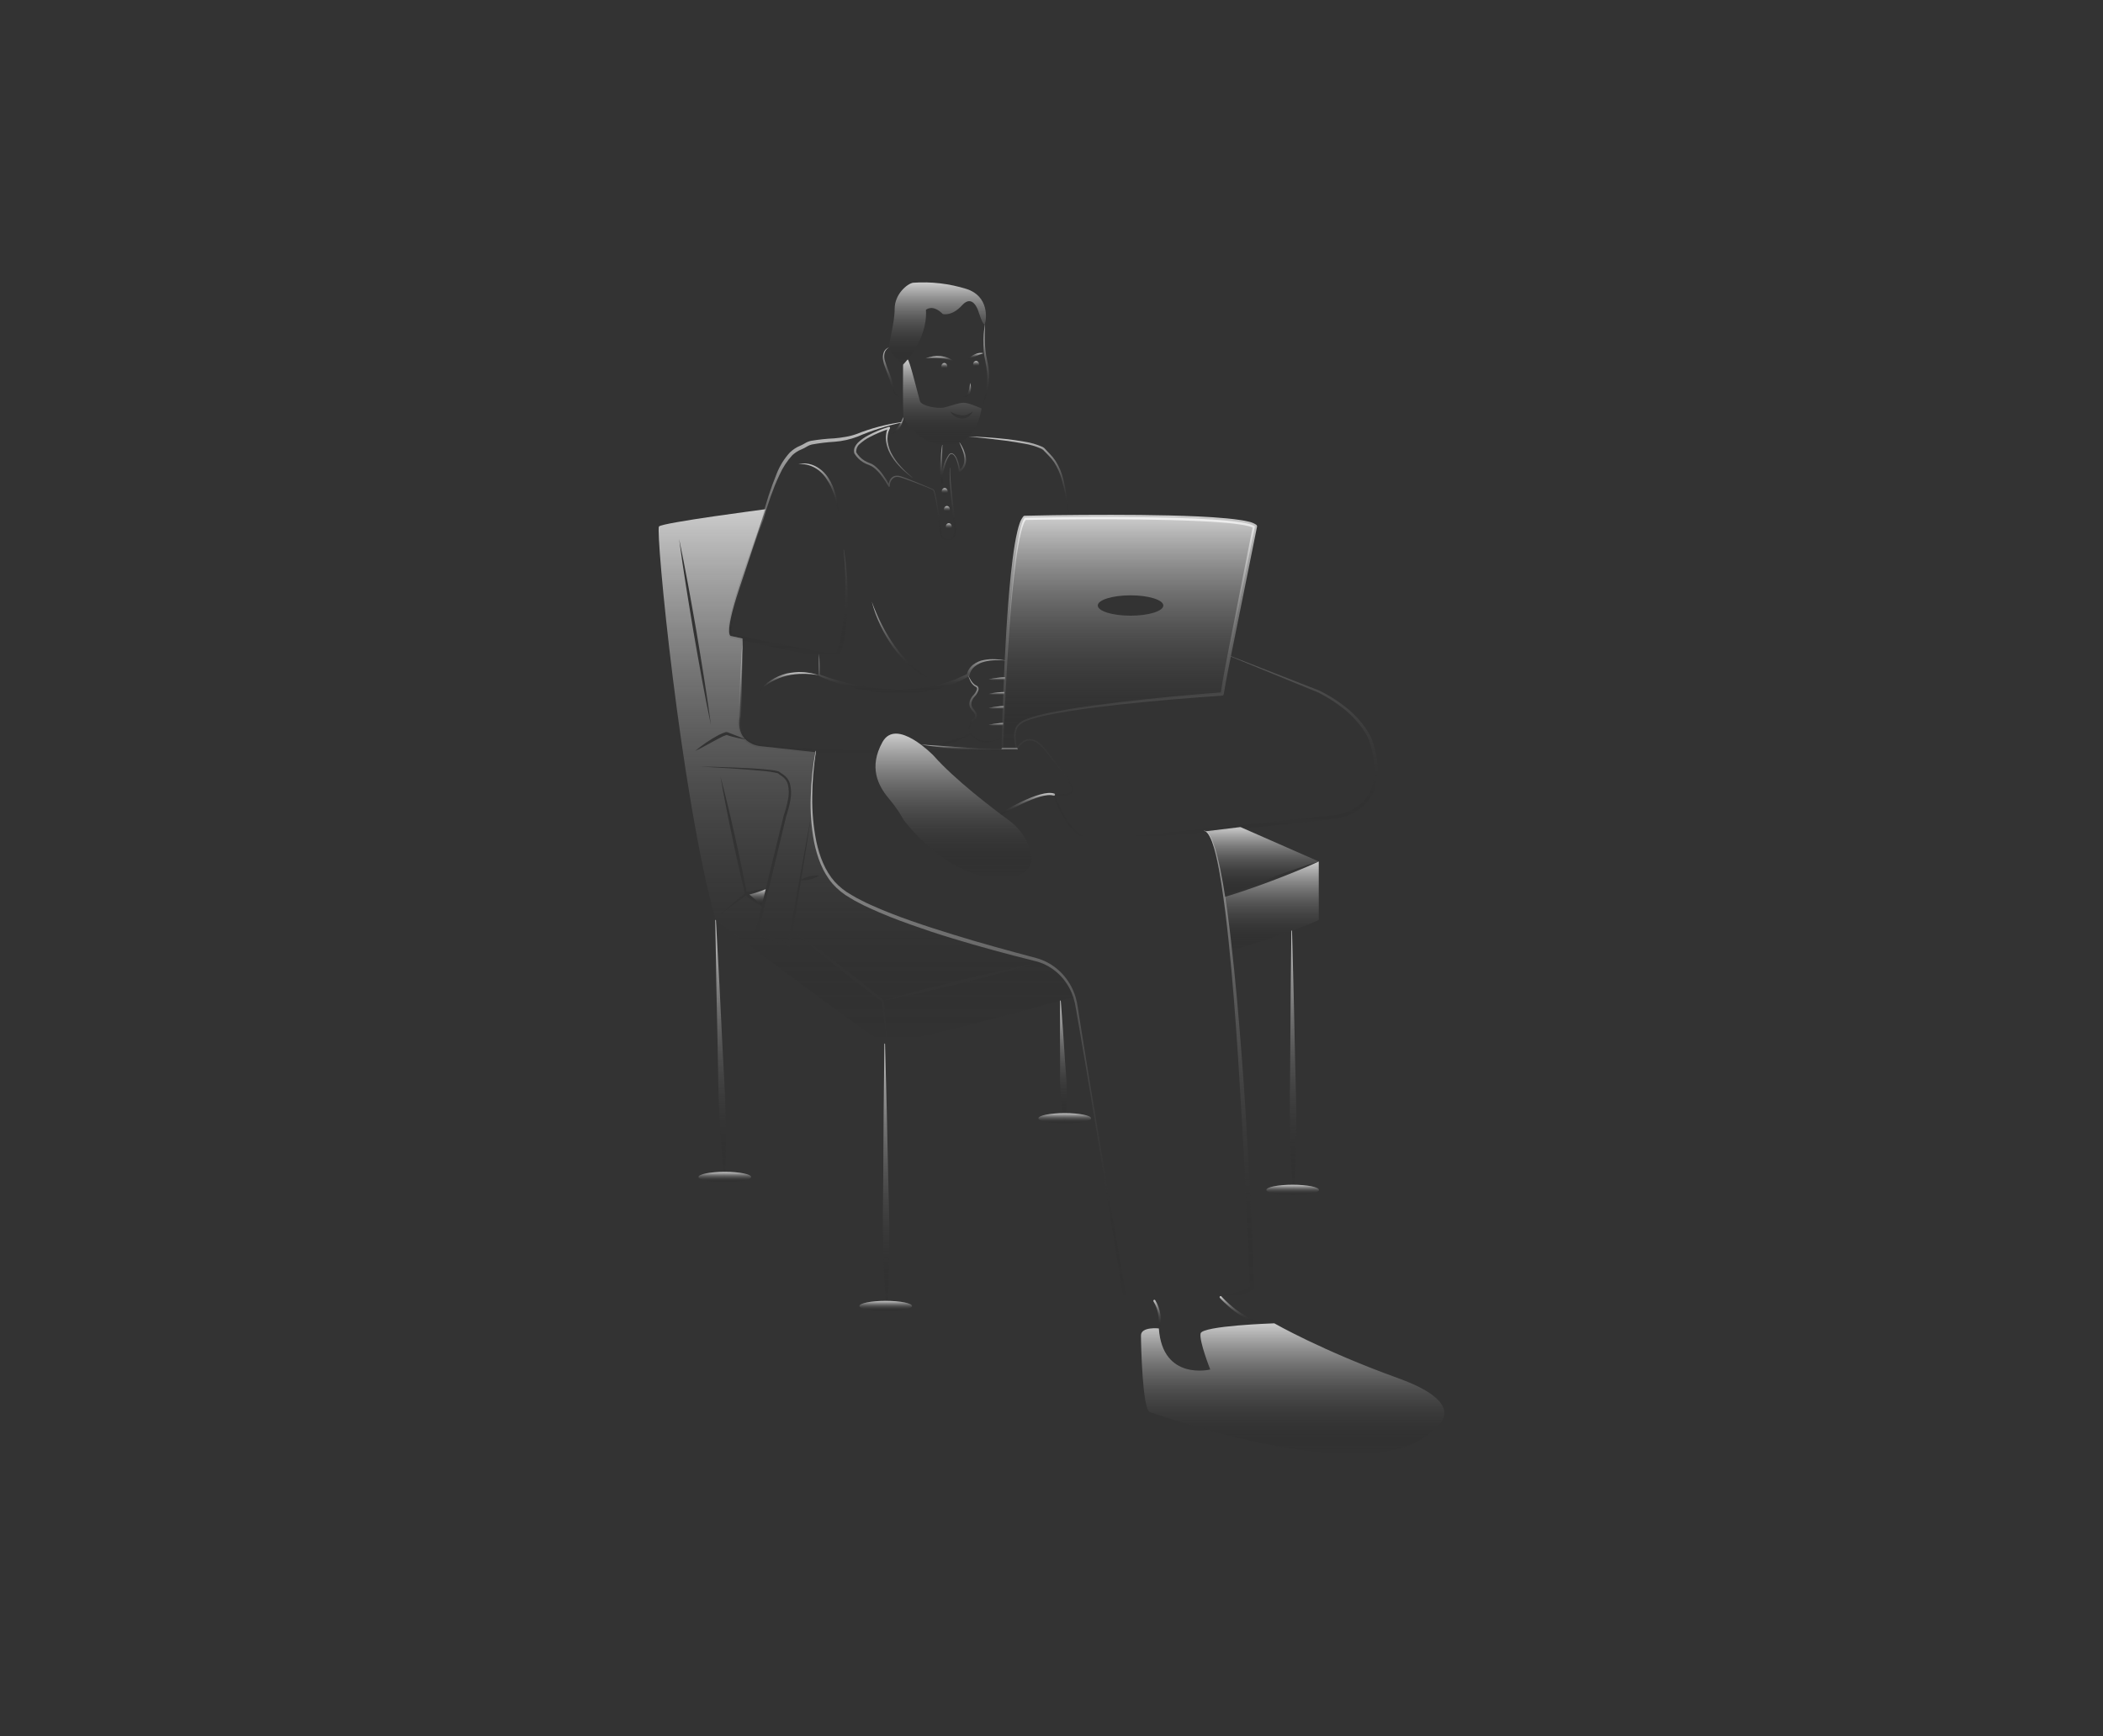 <svg width="528" height="436" viewBox="0 0 528 436" fill="none" xmlns="http://www.w3.org/2000/svg">
<rect x="0" y="0" width="528" height="436" fill="#333333" stroke="none"/>
<path d="M311.446 207.68L331.103 216.32C330.085 216.614 329.082 216.947 328.071 217.256L325.077 218.271C323.077 218.944 321.094 219.682 319.117 220.419C317.141 221.172 315.165 221.925 313.212 222.742C311.288 223.534 309.357 224.343 307.464 225.223C306.408 218.104 304.824 210.502 302.75 208.734L311.446 207.68Z" fill="url(#paint0_linear_120_1012)" fill-opacity="0.75"/>
<path d="M331.103 216.32V231.002C327.468 232.778 319.321 235.584 309.04 238.802C309.04 238.802 308.505 232.254 307.464 225.239C309.463 224.652 311.446 223.994 313.408 223.312C315.406 222.639 317.39 221.901 319.366 221.164C321.343 220.411 323.319 219.658 325.272 218.841L328.199 217.621C329.165 217.185 330.145 216.78 331.103 216.32Z" fill="url(#paint1_linear_120_1012)" fill-opacity="0.75"/>
<path d="M190.044 224.081C190.791 223.843 191.523 223.582 192.247 223.273L191.243 227.458C190.268 226.448 189.232 225.502 188.143 224.628C188.777 224.462 189.418 224.287 190.044 224.081Z" fill="url(#paint2_linear_120_1012)" fill-opacity="0.75"/>
<path d="M256.806 240.11C246.314 238.335 217.613 228.521 212.446 224.39C208.645 221.346 204.292 216.36 203.727 204.469C202.897 209.884 202.045 215.298 201.17 220.712L201.14 220.903C201.782 220.522 202.473 220.242 203.191 220.07C203.999 219.854 204.836 219.784 205.665 219.864C204.958 220.327 204.18 220.656 203.365 220.839C202.631 221.033 201.873 221.108 201.117 221.061L199.058 233.626C200.936 234.965 202.799 236.313 204.639 237.7L207.536 239.872L210.41 242.084C212.326 243.559 214.249 245.017 216.135 246.539C218.021 248.053 219.929 249.528 221.799 251.074L221.807 251.082C221.849 251.122 221.878 251.174 221.89 251.232C223.338 250.796 224.802 250.392 226.257 249.972L230.911 248.719C234.019 247.895 237.134 247.134 240.242 246.341C243.372 245.604 246.487 244.835 249.618 244.137C252.748 243.432 255.878 242.742 259.031 242.14C255.954 243.059 252.846 243.9 249.746 244.724C246.646 245.556 243.523 246.309 240.415 247.11C237.292 247.839 234.177 248.608 231.047 249.314L226.348 250.352C224.862 250.654 223.383 250.971 221.898 251.256C221.898 251.264 221.913 251.272 221.913 251.28C222.184 254.475 222.441 257.669 222.622 260.872C222.146 257.748 221.747 254.617 221.362 251.478C219.454 250.059 217.591 248.585 215.705 247.142C213.781 245.683 211.896 244.161 210.003 242.663L207.159 240.404L204.353 238.105C202.565 236.654 200.8 235.164 199.05 233.657L198.447 237.352C198.432 237.441 198.383 237.52 198.313 237.572C198.242 237.624 198.155 237.645 198.07 237.629C198.051 237.628 198.033 237.622 198.017 237.613L189.841 234.625C189.758 234.592 189.69 234.529 189.648 234.447C189.607 234.366 189.594 234.271 189.614 234.181L191.213 227.569C189.816 226.767 188.475 225.861 187.201 224.858C186.197 225.619 185.209 226.388 184.198 227.141C183.097 227.942 182.011 228.766 180.894 229.559C181.921 228.647 182.961 227.76 184.002 226.864C184.968 226.031 185.948 225.223 186.929 224.406C186.936 224.348 186.954 224.291 186.982 224.24C186.401 221.893 185.888 219.531 185.352 217.169C184.787 214.727 184.266 212.27 183.761 209.812C183.233 207.355 182.727 204.897 182.26 202.424C181.77 199.959 181.317 197.493 180.894 195.012C181.543 197.438 182.162 199.872 182.735 202.313C183.338 204.747 183.896 207.196 184.44 209.646C184.998 212.095 185.541 214.545 186.039 217.002C186.529 219.333 187.027 221.664 187.479 224.002C188.287 223.804 189.094 223.622 189.908 223.471C190.693 223.328 191.477 223.217 192.277 223.146L193.159 219.507L196.75 204.834L196.757 204.81V204.802C197.208 203.52 197.563 202.203 197.821 200.862C198.115 199.558 198.108 198.199 197.798 196.899C197.609 196.281 197.265 195.728 196.803 195.297C196.56 195.083 196.302 194.887 196.033 194.711L195.611 194.418L195.392 194.227C195.362 194.219 195.339 194.196 195.256 194.164C193.99 193.861 192.704 193.662 191.409 193.569C186.159 193.07 180.887 192.777 175.622 192.475C178.254 192.515 180.894 192.594 183.534 192.697C186.174 192.8 188.807 192.911 191.447 193.125C192.103 193.181 192.767 193.244 193.423 193.324C194.102 193.379 194.773 193.501 195.43 193.688C195.539 193.725 195.641 193.781 195.732 193.855L195.897 193.997L196.305 194.267C196.598 194.45 196.878 194.657 197.142 194.885C197.683 195.371 198.089 196.001 198.319 196.709C198.679 198.1 198.718 199.563 198.432 200.973C198.187 202.35 197.834 203.702 197.376 205.016L193.861 219.69L190.376 234.038L197.874 236.828L200.747 220.633C201.721 215.227 202.714 209.823 203.727 204.422C203.559 199.219 203.908 194.011 204.768 188.884L190.957 187.362C189.565 187.228 188.248 186.644 187.185 185.69C186.055 185.516 184.934 185.278 183.829 184.976C183.542 184.905 183.256 184.826 182.969 184.73C182.825 184.683 182.682 184.635 182.532 184.58C182.515 184.572 182.497 184.567 182.479 184.564H182.456C182.405 184.57 182.354 184.58 182.305 184.596C181.773 184.771 181.257 184.999 180.766 185.277C179.725 185.809 178.7 186.395 177.659 186.95C176.625 187.529 175.569 188.076 174.498 188.599C176.338 187.04 178.327 185.688 180.434 184.564C180.985 184.271 181.561 184.034 182.154 183.858C182.251 183.838 182.35 183.828 182.448 183.827C182.567 183.834 182.684 183.861 182.795 183.906C182.916 183.969 183.052 184.017 183.18 184.072L184.002 184.39C185.051 184.778 186.099 185.19 187.14 185.642C186.046 184.548 185.262 182.78 185.722 179.895L186.423 160.322L183.595 159.712C183.595 159.712 181.513 160.203 185.624 147.726L192.194 127.868C192.194 127.868 166.39 131.213 165.455 132.196C164.519 133.179 170.878 199.42 179.673 231.065C179.673 231.065 219.695 261.141 222.124 262.124C223.308 262.592 245.492 257.003 269.727 250.289C269.727 250.289 267.29 241.886 256.806 240.11ZM172.22 147.068C171.609 143.168 171.021 139.267 170.508 135.351C171.323 139.212 172.062 143.088 172.786 146.965C173.51 150.841 174.174 154.734 174.868 158.618C175.501 162.51 176.173 166.402 176.776 170.303L177.674 176.153C177.945 178.111 178.239 180.061 178.488 182.019C178.074 180.093 177.704 178.159 177.304 176.224L176.203 170.406C175.479 166.529 174.823 162.637 174.129 158.753C173.495 154.86 172.824 150.976 172.22 147.068Z" fill="url(#paint3_linear_120_1012)" fill-opacity="0.75"/>
<path d="M241.954 101.137C240.581 101.137 238.831 101.922 237.089 102.318C235.346 102.715 231.356 101.922 230.979 100.749C230.602 99.568 228.249 89.833 227.864 90.293C227.487 90.752 226.74 91.569 226.74 91.569C226.74 91.569 226.612 103.428 226.861 104.705C227.117 105.989 231.726 112.41 238.582 111.752C245.439 111.094 246.442 102.58 246.442 102.58C246.442 102.58 243.319 101.137 241.954 101.137ZM243.085 104.657C242.582 104.983 241.993 105.133 241.403 105.085C240.831 105.039 240.276 104.855 239.782 104.546C239.301 104.254 238.891 103.85 238.582 103.365C239.478 103.852 240.448 104.169 241.449 104.3C241.917 104.337 242.387 104.27 242.829 104.102C243.307 103.907 243.765 103.66 244.194 103.365C243.954 103.901 243.568 104.351 243.085 104.657Z" fill="url(#paint4_linear_120_1012)" fill-opacity="0.75"/>
<path d="M226.74 91.573C226.74 91.573 232.974 85.414 232.475 77.813C232.475 77.813 234.096 76.241 236.714 78.862C236.714 78.862 238.959 79.517 241.577 76.634C244.196 73.751 245.567 77.944 245.567 77.944C245.567 77.944 246.939 82.4 247.313 81.22C247.687 80.041 248.31 74.406 242.699 72.572C238.336 71.206 233.775 70.673 229.233 70.999C227.737 71.261 224.62 73.882 224.62 77.551C224.62 81.22 223.124 85.807 223.248 87.248C223.373 88.69 226.74 91.573 226.74 91.573Z" fill="url(#paint5_linear_120_1012)" fill-opacity="0.75"/>
<path d="M232.351 90C233.56 89.514 234.858 89.323 236.148 89.441C236.796 89.499 237.435 89.646 238.048 89.877C238.658 90.112 239.22 90.465 239.707 90.917C239.132 90.656 238.537 90.444 237.93 90.284C237.328 90.139 236.718 90.039 236.104 89.985C234.854 89.895 233.6 89.9 232.351 90Z" fill="url(#paint6_linear_120_1012)" fill-opacity="0.75"/>
<path d="M242.949 90.293C243.449 89.718 244.064 89.266 244.751 88.972C245.432 88.633 246.2 88.534 246.939 88.69C246.264 88.916 245.601 89.178 244.952 89.475C244.302 89.755 243.662 90.061 242.949 90.293Z" fill="url(#paint7_linear_120_1012)" fill-opacity="0.75"/>
<path d="M237.088 92.785C237.291 92.777 237.482 92.688 237.622 92.535C237.763 92.382 237.841 92.178 237.841 91.966C237.841 91.753 237.763 91.549 237.622 91.396C237.482 91.243 237.291 91.154 237.088 91.147C236.886 91.154 236.695 91.243 236.555 91.396C236.414 91.549 236.336 91.753 236.336 91.966C236.336 92.178 236.414 92.382 236.555 92.535C236.695 92.688 236.886 92.777 237.088 92.785Z" fill="url(#paint8_linear_120_1012)" fill-opacity="0.75"/>
<path d="M245.068 92.26C245.27 92.253 245.462 92.164 245.602 92.011C245.743 91.858 245.821 91.654 245.821 91.442C245.821 91.229 245.743 91.025 245.602 90.872C245.462 90.719 245.27 90.63 245.068 90.623C244.866 90.63 244.675 90.719 244.534 90.872C244.394 91.025 244.316 91.229 244.316 91.442C244.316 91.654 244.394 91.858 244.534 92.011C244.675 92.164 244.866 92.253 245.068 92.26Z" fill="url(#paint9_linear_120_1012)" fill-opacity="0.75"/>
<path d="M223.248 87.248C222.976 87.367 222.732 87.549 222.536 87.781C222.339 88.012 222.194 88.287 222.112 88.585C221.955 89.173 221.956 89.796 222.115 90.385C222.478 91.588 222.906 92.769 223.397 93.921C223.835 95.125 224.181 96.365 224.431 97.627C224.532 98.22 224.811 98.763 225.227 99.177C225.45 99.381 225.711 99.532 225.993 99.621C226.275 99.711 226.572 99.737 226.864 99.697C226.562 99.79 226.243 99.81 225.932 99.756C225.621 99.702 225.325 99.576 225.067 99.385C224.558 98.959 224.197 98.368 224.038 97.705C223.734 96.484 223.357 95.284 222.911 94.113C222.703 93.517 222.491 92.923 222.265 92.334C222.016 91.734 221.834 91.107 221.724 90.463C221.598 89.804 221.65 89.121 221.875 88.492C221.994 88.185 222.181 87.913 222.42 87.697C222.658 87.481 222.942 87.327 223.248 87.248Z" fill="url(#paint10_linear_120_1012)" fill-opacity="0.75"/>
<path d="M243.572 96.159C243.87 96.988 243.861 97.904 243.546 98.727C243.373 99.167 243.052 99.524 242.643 99.73C242.242 99.899 241.794 99.903 241.39 99.741C241.765 99.691 242.126 99.559 242.45 99.355C242.727 99.137 242.942 98.844 243.071 98.506C243.331 97.749 243.5 96.96 243.572 96.159Z" fill="url(#paint11_linear_120_1012)" fill-opacity="0.75"/>
<path d="M247.313 81.22C247.207 83.02 247.203 84.824 247.302 86.624C247.354 87.516 247.452 88.405 247.596 89.287C247.747 90.151 247.987 91.037 248.131 91.941C248.424 93.755 248.405 95.609 248.075 97.416C247.717 99.197 247.168 100.929 246.44 102.58C246.976 100.87 247.391 99.12 247.681 97.345C247.943 95.582 247.922 93.786 247.619 92.03C247.494 91.147 247.276 90.286 247.13 89.37C246.989 88.468 246.913 87.556 246.905 86.642C246.872 84.825 247.009 83.009 247.313 81.22Z" fill="url(#paint12_linear_120_1012)" fill-opacity="0.75"/>
<path d="M226.864 104.706C226.761 105.754 226.389 106.753 225.788 107.597C225.482 108.026 225.107 108.395 224.68 108.688C224.247 108.969 223.75 109.123 223.241 109.132C223.673 108.926 224.077 108.661 224.442 108.343C224.785 108.018 225.097 107.658 225.374 107.269C225.655 106.874 225.915 106.461 226.151 106.034C226.388 105.601 226.632 105.164 226.864 104.706Z" fill="url(#paint13_linear_120_1012)" fill-opacity="0.75"/>
<path d="M226.375 106.106C222.586 106.915 218.878 108.098 215.301 109.64C213.446 110.348 211.507 110.781 209.539 110.927C207.627 111.045 205.722 111.275 203.834 111.616C203.408 111.714 203 111.881 202.623 112.112C202.19 112.393 201.734 112.633 201.26 112.828C200.398 113.165 199.603 113.669 198.918 114.314C197.61 115.744 196.535 117.39 195.736 119.187C195.283 120.073 194.921 121.013 194.523 121.933C194.163 122.871 193.801 123.811 193.463 124.762C193.145 125.72 192.807 126.671 192.503 127.636L191.638 130.547L191.636 130.554L191.632 130.565C189.829 135.307 188.19 140.115 186.716 144.988C185.986 147.423 185.296 149.871 184.707 152.339C184.416 153.573 184.142 154.812 183.937 156.051C183.833 156.663 183.761 157.281 183.722 157.901C183.705 158.195 183.71 158.49 183.735 158.783C183.741 158.989 183.8 159.188 183.905 159.361L183.691 159.246C187.975 160.131 192.263 161.014 196.556 161.847L202.99 163.108L206.211 163.68C207.256 163.87 208.309 164.006 209.367 164.086L209.68 164.09C209.681 164.072 209.673 164.091 209.692 164.079C209.713 164.056 209.737 164.037 209.763 164.02C209.906 163.846 210.025 163.651 210.117 163.442C210.337 162.95 210.518 162.441 210.66 161.919C210.949 160.832 211.181 159.729 211.354 158.615C211.717 156.374 211.91 154.097 212.061 151.818C212.197 149.537 212.241 147.251 212.194 144.959C212.162 142.67 212.032 140.38 211.788 138.099C211.787 138.085 211.791 138.071 211.799 138.06C211.807 138.049 211.819 138.042 211.833 138.04C211.846 138.038 211.859 138.041 211.87 138.05C211.881 138.058 211.889 138.07 211.891 138.084C212.257 140.351 212.509 142.64 212.663 144.939C212.797 147.238 212.837 149.543 212.782 151.852C212.728 154.164 212.547 156.471 212.241 158.762C212.088 159.918 211.874 161.065 211.599 162.197C211.454 162.783 211.263 163.355 211.029 163.909C210.897 164.224 210.72 164.516 210.505 164.776C210.428 164.851 210.345 164.924 210.261 164.992C210.148 165.063 210.027 165.119 209.901 165.158C209.724 165.176 209.565 165.175 209.395 165.181C208.274 165.112 207.157 164.977 206.049 164.779L202.804 164.221C200.649 163.82 198.495 163.419 196.35 162.974C192.061 162.075 187.78 161.143 183.506 160.18L183.471 160.172C183.402 160.157 183.339 160.119 183.292 160.065C183.017 159.735 182.861 159.314 182.853 158.876C182.829 158.532 182.831 158.187 182.858 157.843C182.913 157.189 183.002 156.539 183.127 155.896C183.364 154.622 183.671 153.376 184.011 152.143C184.689 149.675 185.463 147.247 186.261 144.83C187.073 142.417 187.89 140.008 188.73 137.608L191.276 130.418L191.27 130.436C192.241 126.472 193.503 122.593 195.045 118.834C195.819 116.9 196.926 115.133 198.311 113.623C199.065 112.896 199.941 112.322 200.895 111.931C201.321 111.75 201.735 111.537 202.132 111.292C202.595 111.011 203.097 110.81 203.621 110.696C205.555 110.37 207.505 110.161 209.463 110.072C210.42 109.983 211.373 109.876 212.31 109.696C213.248 109.544 214.171 109.303 215.068 108.977C218.71 107.531 222.499 106.531 226.359 105.998C226.372 105.996 226.386 106 226.397 106.009C226.408 106.017 226.416 106.03 226.418 106.044C226.419 106.058 226.415 106.072 226.408 106.084C226.4 106.095 226.388 106.103 226.375 106.106Z" fill="url(#paint14_linear_120_1012)" fill-opacity="0.75"/>
<path d="M238.607 117.466C238.522 117.943 238.501 118.43 238.543 118.913C238.571 119.402 238.601 119.89 238.645 120.378L238.93 123.303C239.135 125.252 239.378 127.197 239.605 129.144L239.966 132.061C240.193 133.087 240.044 134.166 239.548 135.081C239.385 135.299 239.182 135.481 238.952 135.616C238.722 135.751 238.469 135.837 238.207 135.869C237.945 135.901 237.679 135.879 237.426 135.803C237.172 135.727 236.935 135.599 236.729 135.427C236.522 135.257 236.35 135.044 236.225 134.801C236.099 134.559 236.022 134.292 235.999 134.017L235.848 132.554C235.64 130.606 235.418 128.658 235.135 126.721C235 125.754 234.816 124.795 234.585 123.848C234.528 123.617 234.45 123.393 234.352 123.178C234.332 123.13 234.302 123.088 234.265 123.055C234.227 123.021 234.182 122.997 234.134 122.985L233.814 122.839C233.386 122.645 232.953 122.462 232.518 122.286C230.779 121.574 229.028 120.893 227.261 120.269C226.384 119.977 225.474 119.561 224.632 119.853C224.24 120.05 223.915 120.368 223.7 120.764C223.484 121.16 223.388 121.616 223.425 122.071C223.424 122.122 223.404 122.171 223.368 122.207C223.333 122.243 223.286 122.263 223.237 122.262C223.205 122.261 223.174 122.251 223.146 122.234C223.118 122.217 223.095 122.193 223.079 122.164C222.59 121.269 222.039 120.412 221.431 119.601C220.844 118.788 220.156 118.059 219.387 117.436C219.011 117.138 218.59 116.908 218.143 116.754C217.651 116.591 217.179 116.371 216.734 116.097C215.826 115.552 215.059 114.782 214.5 113.855C214.492 113.842 214.486 113.828 214.482 113.814L214.477 113.797C214.337 113.251 214.405 112.67 214.666 112.176C214.907 111.72 215.223 111.312 215.598 110.971C216.32 110.323 217.114 109.771 217.965 109.328C219.632 108.439 221.377 107.723 223.176 107.19C223.222 107.176 223.27 107.177 223.315 107.193C223.36 107.209 223.4 107.239 223.429 107.279C223.457 107.318 223.474 107.366 223.476 107.416C223.479 107.466 223.466 107.516 223.441 107.558L223.434 107.57C223.146 108.081 222.96 108.647 222.886 109.236C222.844 109.536 222.821 109.838 222.817 110.141C222.842 110.443 222.839 110.75 222.891 111.05C223.085 112.271 223.52 113.436 224.167 114.469C224.484 114.995 224.826 115.504 225.194 115.992C225.595 116.452 225.972 116.937 226.39 117.382C226.823 117.812 227.234 118.269 227.687 118.678L229.062 119.888C229.065 119.89 229.067 119.893 229.069 119.896C229.071 119.899 229.072 119.902 229.072 119.906C229.073 119.909 229.073 119.913 229.072 119.916C229.071 119.92 229.07 119.923 229.068 119.926C229.063 119.932 229.057 119.935 229.05 119.936C229.043 119.937 229.037 119.936 229.031 119.932L227.603 118.782C227.131 118.392 226.699 117.952 226.244 117.538C225.799 117.112 225.41 116.625 224.992 116.169C224.606 115.68 224.245 115.17 223.91 114.64C223.214 113.581 222.736 112.38 222.508 111.115C222.447 110.798 222.44 110.471 222.408 110.148C222.405 109.822 222.422 109.496 222.461 109.172C222.529 108.508 222.729 107.865 223.048 107.287L223.306 107.666C221.554 108.236 219.85 108.957 218.212 109.824C217.404 110.249 216.649 110.776 215.964 111.395C215.623 111.641 215.353 111.98 215.183 112.376C215.013 112.771 214.95 113.209 215 113.64L214.978 113.582C215.484 114.425 216.176 115.129 216.995 115.633C217.405 115.891 217.841 116.1 218.295 116.256C218.791 116.432 219.256 116.692 219.672 117.026C220.474 117.683 221.182 118.456 221.775 119.323C222.378 120.166 222.922 121.054 223.403 121.98L223.058 122.073C223.07 121.551 223.194 121.038 223.418 120.573C223.529 120.331 223.686 120.116 223.878 119.94C224.07 119.764 224.294 119.631 224.537 119.548C225.545 119.242 226.481 119.722 227.343 120.015C229.107 120.671 230.85 121.381 232.58 122.122L233.877 122.68L234.201 122.823C234.266 122.844 234.325 122.878 234.377 122.924C234.428 122.97 234.471 123.026 234.501 123.089C234.609 123.315 234.695 123.551 234.758 123.795C235.017 124.748 235.179 125.716 235.352 126.682C235.691 128.616 235.968 130.559 236.229 132.504L236.419 133.964C236.439 134.179 236.501 134.387 236.601 134.576C236.7 134.765 236.836 134.931 236.998 135.063C237.321 135.329 237.732 135.45 238.139 135.399C238.547 135.349 238.919 135.13 239.174 134.792C239.4 134.41 239.538 133.977 239.576 133.529C239.623 133.059 239.607 132.585 239.529 132.12L239.199 129.195C238.979 127.245 238.804 125.29 238.646 123.332C238.566 122.354 238.5 121.373 238.464 120.391C238.441 119.9 238.433 119.408 238.426 118.916C238.404 118.42 238.449 117.922 238.562 117.44C238.564 117.433 238.569 117.428 238.574 117.424C238.58 117.421 238.587 117.421 238.594 117.423C238.6 117.425 238.605 117.429 238.608 117.436C238.612 117.442 238.612 117.449 238.61 117.456L238.607 117.466Z" fill="url(#paint15_linear_120_1012)" fill-opacity="0.75"/>
<path d="M240.945 111.141C241.31 111.685 241.633 112.259 241.909 112.858C242.047 113.159 242.147 113.48 242.268 113.792C242.367 114.116 242.441 114.448 242.487 114.785C242.602 115.475 242.548 116.184 242.329 116.846C242.084 117.524 241.618 118.089 241.013 118.439C240.99 118.452 240.964 118.461 240.937 118.463C240.911 118.466 240.884 118.464 240.858 118.455C240.832 118.447 240.809 118.434 240.788 118.416C240.767 118.399 240.75 118.377 240.737 118.352C240.725 118.328 240.717 118.302 240.714 118.275L240.714 118.267C240.63 117.316 240.437 116.379 240.14 115.476C239.991 115.03 239.756 114.622 239.45 114.275C239.301 114.119 239.108 114.015 238.9 113.979C238.798 113.993 238.7 114.027 238.611 114.081C238.522 114.135 238.444 114.207 238.382 114.294C237.865 115.076 237.491 115.953 237.28 116.88C237.017 117.797 236.796 118.736 236.604 119.669L236.608 119.579L236.843 121.282C236.853 121.355 236.836 121.429 236.795 121.489C236.754 121.549 236.692 121.59 236.623 121.603C236.553 121.616 236.482 121.6 236.424 121.559C236.365 121.518 236.324 121.454 236.31 121.382L236.309 121.376C236.165 120.575 236.082 119.763 236.06 118.948C236.019 118.14 236.038 117.334 236.073 116.531C236.138 114.926 236.297 113.327 236.548 111.742C236.549 111.735 236.553 111.729 236.559 111.725C236.565 111.72 236.571 111.719 236.578 111.72C236.585 111.721 236.59 111.724 236.594 111.73C236.598 111.735 236.6 111.741 236.6 111.748C236.55 113.349 236.525 114.946 236.526 116.54C236.505 118.12 236.611 119.699 236.84 121.261L236.305 121.355L236.117 119.647L236.116 119.638C236.113 119.611 236.114 119.584 236.12 119.557C236.337 118.607 236.606 117.671 236.928 116.755C237.222 115.817 237.668 114.939 238.245 114.159C238.325 114.055 238.425 113.969 238.539 113.908C238.652 113.846 238.776 113.809 238.903 113.8C239.152 113.842 239.381 113.966 239.558 114.154C239.893 114.507 240.155 114.929 240.327 115.393C240.7 116.296 240.97 117.242 241.131 118.211L240.832 118.039C241.319 117.716 241.693 117.237 241.9 116.672C242.11 116.087 242.175 115.456 242.088 114.837C242.073 114.521 241.979 114.211 241.933 113.894C241.839 113.588 241.767 113.272 241.654 112.969C241.53 112.672 241.433 112.359 241.302 112.062L240.9 111.17C240.899 111.167 240.898 111.163 240.897 111.16C240.897 111.156 240.897 111.152 240.898 111.149C240.899 111.145 240.901 111.142 240.903 111.14C240.905 111.137 240.908 111.134 240.911 111.133C240.917 111.13 240.923 111.129 240.929 111.131C240.936 111.132 240.941 111.136 240.945 111.141Z" fill="url(#paint16_linear_120_1012)" fill-opacity="0.75"/>
<path d="M237.182 124.169C237.384 124.161 237.575 124.072 237.716 123.919C237.856 123.766 237.935 123.562 237.935 123.35C237.935 123.137 237.856 122.933 237.716 122.78C237.575 122.628 237.384 122.538 237.182 122.531C236.98 122.538 236.789 122.628 236.648 122.78C236.508 122.933 236.429 123.137 236.429 123.35C236.429 123.562 236.508 123.766 236.648 123.919C236.789 124.072 236.98 124.161 237.182 124.169Z" fill="url(#paint17_linear_120_1012)" fill-opacity="0.75"/>
<path d="M237.743 128.69C237.945 128.682 238.137 128.593 238.277 128.44C238.417 128.287 238.496 128.083 238.496 127.871C238.496 127.658 238.417 127.454 238.277 127.301C238.137 127.148 237.945 127.059 237.743 127.052C237.541 127.059 237.35 127.148 237.209 127.301C237.069 127.454 236.99 127.658 236.99 127.871C236.99 128.083 237.069 128.287 237.209 128.44C237.35 128.593 237.541 128.682 237.743 128.69Z" fill="url(#paint18_linear_120_1012)" fill-opacity="0.75"/>
<path d="M238.211 133.014C238.413 133.006 238.604 132.917 238.745 132.764C238.885 132.611 238.964 132.407 238.964 132.195C238.964 131.982 238.885 131.778 238.745 131.625C238.604 131.473 238.413 131.383 238.211 131.376C238.009 131.383 237.817 131.473 237.677 131.625C237.536 131.778 237.458 131.982 237.458 132.195C237.458 132.407 237.536 132.611 237.677 132.764C237.817 132.917 238.009 133.006 238.211 133.014Z" fill="url(#paint19_linear_120_1012)" fill-opacity="0.75"/>
<path d="M243.18 109.605C246.295 109.686 249.407 109.904 252.51 110.239C254.062 110.397 255.609 110.626 257.151 110.901C258.72 111.131 260.254 111.57 261.717 112.208C261.909 112.308 262.089 112.431 262.253 112.576C262.404 112.719 262.547 112.872 262.681 113.034C262.939 113.326 263.219 113.606 263.498 113.895C264.074 114.469 264.594 115.103 265.05 115.786C265.922 117.176 266.57 118.708 266.967 120.32C267.75 123.5 268.235 126.753 268.416 130.033C268.038 126.791 267.426 123.584 266.584 120.441C266.159 118.89 265.51 117.416 264.662 116.071C264.217 115.418 263.711 114.815 263.151 114.269C262.873 113.986 262.585 113.705 262.311 113.4C262.085 113.104 261.8 112.862 261.477 112.691C260.064 112.065 258.583 111.628 257.067 111.39C255.543 111.092 254.003 110.877 252.463 110.654C249.38 110.233 246.282 109.911 243.18 109.605Z" fill="url(#paint20_linear_120_1012)" fill-opacity="0.75"/>
<path d="M200.431 116.532C201.867 116.212 203.363 116.394 204.691 117.049C206.023 117.721 207.161 118.754 207.988 120.042C208.401 120.675 208.76 121.344 209.063 122.043C209.349 122.743 209.6 123.459 209.813 124.187C209.97 124.93 210.163 125.662 210.286 126.406C210.368 127.159 210.466 127.907 210.531 128.657C210.349 127.924 210.202 127.19 210.037 126.462C209.865 125.736 209.631 125.028 209.433 124.314C209.167 123.625 208.932 122.923 208.635 122.253C208.33 121.59 207.971 120.955 207.563 120.355C206.798 119.125 205.75 118.117 204.517 117.425C203.261 116.732 201.846 116.422 200.431 116.532Z" fill="url(#paint21_linear_120_1012)" fill-opacity="0.75"/>
<path d="M218.884 151.065C219.243 152.067 219.62 153.058 220.059 154.021C220.474 154.994 220.929 155.946 221.412 156.881C222.368 158.755 223.46 160.548 224.679 162.244C225.88 163.95 227.247 165.521 228.756 166.931L229.909 167.964C230.304 168.295 230.731 168.582 231.139 168.895L231.754 169.366C231.968 169.509 232.19 169.636 232.408 169.773L233.722 170.589C231.837 169.745 230.077 168.62 228.497 167.25C226.921 165.865 225.502 164.295 224.265 162.572C223.045 160.842 221.972 159.001 221.059 157.073C220.144 155.152 219.415 153.139 218.884 151.065Z" fill="url(#paint22_linear_120_1012)" fill-opacity="0.75"/>
<path d="M186.425 160.322C186.402 163.588 186.333 166.852 186.283 170.116C186.241 173.381 186.136 176.643 186.065 179.907L186.063 179.935L186.058 179.965C185.869 181.269 186.027 182.603 186.516 183.818C187.035 184.992 187.966 185.91 189.115 186.378C189.41 186.479 189.699 186.596 189.997 186.687L190.923 186.875C191.563 186.974 192.225 187.047 192.878 187.122C194.19 187.269 195.503 187.399 196.82 187.514C202.084 187.979 207.365 188.217 212.643 188.341C217.919 188.469 223.198 188.286 228.454 187.792C233.677 187.262 238.982 186.421 243.727 184.033C243.774 184.009 243.827 184.005 243.876 184.02C243.925 184.035 243.968 184.068 243.995 184.114C244.369 184.727 244.887 185.227 245.499 185.567C246.124 185.913 246.813 186.11 247.519 186.143C248.234 186.172 248.949 186.093 249.643 185.908C249.987 185.802 250.332 185.691 250.675 185.572L251.677 185.135L250.697 185.63C250.36 185.77 250.018 185.902 249.675 186.029C248.975 186.26 248.245 186.376 247.511 186.375C246.757 186.385 246.012 186.204 245.339 185.846C244.667 185.489 244.086 184.965 243.648 184.321L243.915 184.403C241.544 185.701 239.02 186.666 236.409 187.271C233.814 187.897 231.188 188.366 228.542 188.676C223.256 189.244 217.942 189.482 212.629 189.391C207.32 189.355 202.021 189.001 196.737 188.506C195.416 188.38 194.096 188.237 192.777 188.078C192.115 187.996 191.46 187.918 190.793 187.809L189.771 187.592C189.436 187.487 189.105 187.353 188.773 187.233C187.434 186.656 186.364 185.55 185.79 184.154C185.268 182.779 185.125 181.278 185.378 179.822L185.372 179.879C185.536 176.619 185.667 173.358 185.86 170.099C186.045 166.84 186.212 163.58 186.425 160.322Z" fill="url(#paint23_linear_120_1012)" fill-opacity="0.75"/>
<path d="M205.67 164.156C205.756 165.951 205.805 167.746 205.864 169.541L205.747 169.354C211.756 171.618 218.064 172.883 224.444 173.103C227.615 173.204 230.788 172.943 233.906 172.324L236.227 171.796C236.994 171.591 237.738 171.302 238.495 171.059L239.63 170.686C240 170.539 240.359 170.363 240.724 170.202L242.912 169.217L242.727 169.512C242.813 168.967 243.016 168.45 243.322 168C243.606 167.565 243.96 167.184 244.368 166.876C245.165 166.282 246.081 165.889 247.046 165.726C247.515 165.64 247.987 165.58 248.462 165.546C248.935 165.546 249.408 165.503 249.878 165.539C250.348 165.58 250.819 165.58 251.284 165.655L252.674 165.872L251.274 165.79C250.808 165.765 250.342 165.788 249.878 165.784C249.413 165.781 248.952 165.857 248.492 165.889C248.037 165.955 247.585 166.046 247.139 166.161C246.263 166.38 245.44 166.788 244.721 167.357C244.038 167.896 243.573 168.686 243.42 169.57L243.417 169.594C243.409 169.651 243.389 169.706 243.357 169.753C243.325 169.8 243.283 169.839 243.234 169.865C240.36 171.47 237.285 172.641 234.1 173.344C230.914 174.021 227.663 174.299 224.414 174.171C221.177 174.046 217.958 173.606 214.799 172.856C213.225 172.469 211.664 172.032 210.127 171.513C208.582 171.018 207.067 170.422 205.593 169.729L205.584 169.724C205.55 169.708 205.522 169.683 205.503 169.65C205.484 169.617 205.474 169.579 205.475 169.541C205.535 167.746 205.583 165.951 205.67 164.156Z" fill="url(#paint24_linear_120_1012)" fill-opacity="0.75"/>
<path d="M190.581 173.676C191.395 172.497 192.434 171.509 193.631 170.774C194.828 170.028 196.125 169.474 197.478 169.13C198.159 168.985 198.847 168.884 199.539 168.828C200.229 168.757 200.922 168.745 201.613 168.793C202.305 168.809 202.986 168.955 203.668 169.032C204.341 169.184 205.01 169.357 205.67 169.541C204.984 169.477 204.312 169.359 203.635 169.298C202.955 169.275 202.28 169.177 201.603 169.212C200.255 169.206 198.91 169.356 197.594 169.662C196.282 169.975 195.016 170.471 193.828 171.136C192.624 171.796 191.528 172.653 190.581 173.676Z" fill="url(#paint25_linear_120_1012)" fill-opacity="0.75"/>
<path d="M243.073 169.541C243.28 170.016 243.526 170.472 243.806 170.904C244.071 171.327 244.412 171.691 244.809 171.976C244.908 172.037 245.011 172.09 245.118 172.134C245.263 172.191 245.394 172.281 245.501 172.398C245.597 172.529 245.661 172.683 245.686 172.847C245.711 173.01 245.697 173.177 245.645 173.334C245.475 173.867 245.199 174.357 244.835 174.77L244.832 174.773L244.817 174.788C244.43 175.173 244.137 175.651 243.966 176.182C243.887 176.432 243.863 176.698 243.894 176.96C243.926 177.221 244.012 177.472 244.148 177.694C244.4 178.125 244.953 178.545 245.165 179.206C245.23 179.376 245.26 179.56 245.251 179.744C245.242 179.927 245.195 180.107 245.113 180.27C244.935 180.571 244.667 180.801 244.351 180.926L244.421 180.875C244.012 181.329 243.699 181.869 243.503 182.46C243.408 182.754 243.379 183.068 243.418 183.376C243.483 183.688 243.622 183.977 243.822 184.218C243.577 184.004 243.395 183.723 243.296 183.406C243.217 183.076 243.212 182.732 243.281 182.399C243.347 182.069 243.461 181.751 243.618 181.457C243.768 181.159 243.946 180.877 244.148 180.615C244.16 180.599 244.175 180.586 244.192 180.577L244.218 180.564C244.437 180.457 244.619 180.279 244.736 180.056C244.782 179.948 244.807 179.831 244.807 179.713C244.807 179.594 244.783 179.477 244.738 179.369C244.568 178.859 244.112 178.542 243.732 177.975C243.549 177.691 243.429 177.368 243.382 177.029C243.345 176.689 243.38 176.346 243.484 176.022C243.693 175.406 244.045 174.856 244.509 174.42L244.491 174.438C244.812 174.082 245.067 173.665 245.24 173.21C245.281 173.121 245.3 173.023 245.296 172.925C245.292 172.827 245.264 172.731 245.217 172.647C245.153 172.572 245.075 172.511 244.988 172.469C244.865 172.409 244.747 172.338 244.636 172.257C244.219 171.926 243.88 171.499 243.646 171.009C243.404 170.543 243.212 170.051 243.073 169.541Z" fill="url(#paint26_linear_120_1012)" fill-opacity="0.75"/>
<path d="M252.362 170.093C252.347 170.425 252.331 170.753 252.316 171.081C251.687 171.075 251.053 171.048 250.425 170.977C249.685 170.914 248.951 170.784 248.232 170.589C248.951 170.394 249.685 170.265 250.425 170.202C251.069 170.131 251.718 170.103 252.362 170.093Z" fill="url(#paint27_linear_120_1012)" fill-opacity="0.75"/>
<path d="M252.196 173.767C252.175 174.1 252.165 174.428 252.149 174.75C251.573 174.739 251.001 174.712 250.425 174.646C249.685 174.583 248.951 174.453 248.232 174.258C248.951 174.064 249.685 173.934 250.425 173.871C251.017 173.805 251.604 173.778 252.196 173.767Z" fill="url(#paint28_linear_120_1012)" fill-opacity="0.75"/>
<path d="M252.04 177.305C252.03 177.638 252.014 177.966 252.004 178.288C251.479 178.272 250.949 178.244 250.425 178.184C249.685 178.121 248.951 177.991 248.232 177.797C248.951 177.602 249.685 177.472 250.425 177.409C250.965 177.349 251.505 177.322 252.04 177.305Z" fill="url(#paint29_linear_120_1012)" fill-opacity="0.75"/>
<path d="M250.425 181.635C250.913 181.58 251.401 181.553 251.884 181.537C251.869 181.87 251.859 182.192 251.848 182.503C251.375 182.492 250.897 182.465 250.425 182.41C249.685 182.347 248.951 182.218 248.232 182.023C248.951 181.828 249.685 181.698 250.425 181.635Z" fill="url(#paint30_linear_120_1012)" fill-opacity="0.75"/>
<path d="M234.411 189.762C234.411 189.762 225.051 180.039 221.556 186.344C218.062 192.649 220.464 197.274 223.06 200.395C226.224 204.197 226.383 205.335 227.321 206.461C228.26 207.588 238.854 221.2 252.059 220.435C259.762 219.989 259.631 215.675 258.184 212.157C257.132 209.666 255.443 207.531 253.304 205.99C249.086 202.892 239.659 195.716 234.411 189.762Z" fill="url(#paint31_linear_120_1012)" fill-opacity="0.75"/>
<path d="M231.218 186.984C233.231 187.083 235.239 187.226 237.246 187.363L243.265 187.793C245.27 187.96 247.276 188.082 249.282 188.194C250.285 188.259 251.289 188.297 252.292 188.315C252.792 188.314 253.297 188.352 253.796 188.314L254.547 188.276L255.291 188.153C253.31 188.575 251.287 188.73 249.269 188.614C247.252 188.588 245.241 188.462 243.23 188.337C241.222 188.171 239.214 188.006 237.212 187.78C235.21 187.555 233.21 187.308 231.218 186.984Z" fill="url(#paint32_linear_120_1012)" fill-opacity="0.75"/>
<path d="M251.25 204.735C251.193 204.735 251.138 204.715 251.092 204.679C251.047 204.642 251.014 204.591 250.999 204.534C250.984 204.476 250.988 204.415 251.009 204.359C251.03 204.303 251.068 204.257 251.117 204.226C251.524 203.975 261.117 198.055 264.707 199.286C264.772 199.308 264.826 199.358 264.857 199.422C264.888 199.486 264.893 199.561 264.871 199.63C264.85 199.698 264.804 199.755 264.742 199.788C264.681 199.821 264.61 199.826 264.545 199.804C261.179 198.645 251.479 204.636 251.382 204.697C251.342 204.722 251.296 204.735 251.25 204.735Z" fill="url(#paint33_linear_120_1012)" fill-opacity="0.75"/>
<path d="M308.606 164.594L308.611 164.594L308.63 164.598L331.259 173.412L331.278 173.42C333.528 174.526 335.668 175.862 337.668 177.409C339.688 178.959 341.467 180.828 342.942 182.95C343.702 184.02 344.298 185.208 344.71 186.47C345.108 187.714 345.42 188.987 345.642 190.278C346.146 192.903 345.972 195.622 345.137 198.151C344.669 199.411 343.981 200.567 343.109 201.56C342.23 202.539 341.204 203.358 340.072 203.985C338.947 204.609 337.748 205.072 336.507 205.362C335.889 205.498 335.264 205.596 334.636 205.653L332.799 205.864C327.903 206.414 323.007 206.973 318.106 207.475C308.304 208.483 298.5 209.471 288.674 210.231C286.218 210.423 283.76 210.603 281.299 210.751C278.834 210.881 276.387 211.062 273.881 210.945C272.594 210.834 271.37 210.311 270.375 209.446C269.397 208.617 268.538 207.645 267.822 206.56C266.409 204.411 265.271 202.075 264.438 199.613C264.427 199.58 264.423 199.545 264.428 199.511C264.433 199.477 264.446 199.444 264.466 199.417C264.486 199.389 264.512 199.368 264.542 199.353C264.572 199.339 264.605 199.334 264.638 199.336L264.645 199.337C265.697 199.479 266.762 199.476 267.814 199.327C268.308 199.227 268.831 199.019 268.975 198.578C269.063 198.068 268.967 197.541 268.706 197.101C268.189 196.12 267.584 195.194 266.9 194.334C266.232 193.45 265.539 192.582 264.852 191.708C264.164 190.834 263.482 189.954 262.821 189.054C262.194 188.151 261.437 187.356 260.576 186.698C260.173 186.361 259.699 186.128 259.194 186.019C258.689 185.911 258.166 185.929 257.669 186.073C256.702 186.483 255.914 187.254 255.454 188.237L255.448 188.248C255.432 188.28 255.406 188.307 255.375 188.324C255.344 188.342 255.308 188.349 255.273 188.346C255.238 188.342 255.204 188.328 255.177 188.304C255.15 188.281 255.129 188.249 255.119 188.214C254.779 187.114 254.602 185.966 254.592 184.81C254.59 184.221 254.678 183.635 254.855 183.075C255.038 182.494 255.385 181.985 255.85 181.616L255.824 181.64C256.249 181.249 256.738 180.94 257.267 180.728C257.77 180.508 258.284 180.315 258.806 180.151C259.843 179.817 260.892 179.547 261.946 179.301C264.054 178.815 266.177 178.427 268.304 178.072C272.56 177.37 276.833 176.815 281.11 176.31C289.665 175.302 298.237 174.501 306.824 173.837L306.451 174.21C306.992 170.616 307.693 167.147 308.357 163.625L310.42 153.109L314.567 132.08L314.759 132.63C314.295 132.359 313.793 132.169 313.271 132.066C312.704 131.93 312.121 131.817 311.532 131.727C310.355 131.539 309.16 131.412 307.964 131.3C305.57 131.078 303.162 130.948 300.754 130.833C295.935 130.608 291.107 130.504 286.278 130.444C276.621 130.327 266.956 130.416 257.298 130.556L257.647 130.395C257.325 130.819 257.076 131.299 256.912 131.814C256.714 132.361 256.548 132.932 256.399 133.511C256.102 134.67 255.87 135.859 255.661 137.053C255.247 139.443 254.932 141.86 254.655 144.282C254.105 149.127 253.707 153.997 253.362 158.871C253.022 163.746 252.737 168.626 252.506 173.51C252.25 178.386 252.08 183.278 251.905 188.16L251.905 188.165C251.903 188.228 251.877 188.287 251.834 188.33C251.79 188.373 251.732 188.396 251.673 188.394L231.872 187.854C231.858 187.853 231.845 187.847 231.836 187.837C231.826 187.827 231.821 187.813 231.821 187.798C231.821 187.784 231.827 187.77 231.837 187.76C231.847 187.75 231.86 187.745 231.873 187.745L251.68 187.914L251.448 188.148C251.566 183.254 251.7 178.368 251.91 173.476C252.098 168.592 252.339 163.706 252.634 158.818C252.935 153.934 253.289 149.051 253.797 144.178C254.054 141.742 254.348 139.308 254.745 136.881C254.947 135.668 255.171 134.457 255.468 133.252C255.617 132.649 255.785 132.048 255.995 131.449C256.198 130.8 256.514 130.197 256.928 129.67C256.969 129.621 257.019 129.582 257.076 129.554C257.132 129.527 257.193 129.511 257.255 129.51L257.277 129.509C262.113 129.378 266.947 129.331 271.782 129.294C276.618 129.261 281.454 129.267 286.29 129.31C291.127 129.362 295.964 129.458 300.802 129.676C303.222 129.79 305.641 129.94 308.061 130.172C309.271 130.291 310.481 130.425 311.693 130.623C312.299 130.719 312.905 130.838 313.515 130.988C314.183 131.121 314.821 131.383 315.399 131.759C315.477 131.815 315.538 131.893 315.574 131.985C315.609 132.077 315.618 132.177 315.598 132.274L315.591 132.31L311.361 153.314L309.236 163.814C308.545 167.306 307.804 170.837 307.249 174.307L307.246 174.33C307.231 174.423 307.186 174.509 307.119 174.572C307.052 174.636 306.966 174.674 306.876 174.68C298.299 175.261 289.723 175.979 281.171 176.904C276.896 177.379 272.626 177.905 268.378 178.576C266.255 178.915 264.137 179.288 262.04 179.757C260.993 179.994 259.951 180.255 258.929 180.576C258.42 180.733 257.918 180.917 257.427 181.128C256.948 181.316 256.503 181.589 256.112 181.935L256.105 181.942L256.086 181.959C255.684 182.276 255.383 182.714 255.225 183.214C255.059 183.73 254.975 184.271 254.975 184.816C254.979 185.928 255.143 187.032 255.463 188.092L255.128 188.069C255.634 186.998 256.502 186.165 257.562 185.731C258.109 185.574 258.683 185.554 259.238 185.673C259.793 185.793 260.314 186.048 260.758 186.419C261.639 187.105 262.419 187.923 263.073 188.848C263.735 189.74 264.419 190.613 265.11 191.483C265.8 192.353 266.497 193.218 267.175 194.105C267.879 194.982 268.501 195.927 269.034 196.929C269.347 197.461 269.452 198.1 269.326 198.712C269.211 199.024 268.99 199.28 268.705 199.43C268.448 199.568 268.173 199.666 267.888 199.72C266.801 199.883 265.697 199.894 264.607 199.753L264.814 199.478C265.639 201.896 266.776 204.184 268.194 206.276C268.895 207.312 269.732 208.238 270.682 209.025C271.604 209.813 272.736 210.283 273.922 210.37C276.337 210.451 278.813 210.243 281.259 210.081C283.712 209.904 286.165 209.693 288.616 209.471C298.42 208.558 308.219 207.57 318.014 206.509L332.706 204.942C333.922 204.787 335.181 204.727 336.322 204.474C337.489 204.207 338.616 203.778 339.675 203.198C341.81 202.073 343.483 200.168 344.379 197.841C345.171 195.456 345.342 192.892 344.873 190.415C344.665 189.158 344.374 187.918 344.001 186.704C343.624 185.511 343.073 184.388 342.368 183.373C340.954 181.293 339.243 179.456 337.294 177.927C335.343 176.381 333.251 175.042 331.049 173.928L331.068 173.937L308.593 164.7L308.611 164.704L308.606 164.704C308.592 164.704 308.579 164.698 308.569 164.688C308.559 164.677 308.554 164.664 308.554 164.649C308.554 164.635 308.559 164.621 308.569 164.61C308.579 164.6 308.592 164.594 308.606 164.594Z" fill="url(#paint34_linear_120_1012)" fill-opacity="0.75"/>
<path d="M257.288 130.033C253.485 134.553 251.677 188.154 251.677 188.154H255.293C255.293 188.154 253.781 183.448 255.968 181.788C259.942 177.485 306.85 174.258 306.85 174.258C306.954 173.314 307.655 169.557 308.611 164.649C311.032 152.151 315.079 132.195 315.079 132.195C310.965 128.853 257.288 130.033 257.288 130.033ZM283.845 154.603C279.3 154.603 275.616 153.456 275.616 152.047C275.616 150.639 279.3 149.492 283.845 149.492C288.391 149.492 292.075 150.639 292.075 152.047C292.075 153.456 288.391 154.603 283.845 154.603Z" fill="url(#paint35_linear_120_1012)" fill-opacity="0.75"/>
<path d="M204.871 188.606C204.269 192.371 203.953 196.18 203.928 199.997C203.871 203.803 204.218 207.603 204.961 211.327C205.756 215.002 207.134 218.633 209.558 221.385C210.794 222.734 212.229 223.866 213.806 224.738L214.984 225.427C215.379 225.653 215.795 225.844 216.199 226.054C217.01 226.47 217.823 226.88 218.662 227.241C221.981 228.752 225.393 230.058 228.837 231.259C232.278 232.47 235.752 233.581 239.238 234.653C246.205 236.824 253.239 238.716 260.294 240.607C262.1 241.112 263.791 241.992 265.269 243.194C266.747 244.397 267.981 245.898 268.899 247.609C269.352 248.461 269.727 249.356 270.02 250.283C270.287 251.211 270.488 252.159 270.623 253.118L271.517 258.774C272.748 266.308 273.94 273.85 275.219 281.375L282.907 326.524L282.546 326.197C287.912 326.279 293.293 326.204 298.649 325.902C301.326 325.753 304.001 325.541 306.648 325.175C307.964 324.997 309.271 324.749 310.564 324.43C311.197 324.273 311.819 324.074 312.428 323.833C312.99 323.628 313.508 323.308 313.952 322.89L313.82 323.27C313.438 313.601 312.98 303.931 312.503 294.265C312.02 284.599 311.424 274.94 310.821 265.282C310.191 255.627 309.468 245.976 308.474 236.357C307.976 231.548 307.392 226.748 306.66 221.976C306.287 219.591 305.873 217.211 305.317 214.868C305.049 213.695 304.714 212.541 304.314 211.411C304.114 210.848 303.868 210.304 303.58 209.786C303.459 209.521 303.289 209.283 303.081 209.087C302.872 208.891 302.629 208.74 302.365 208.643L302.36 208.642C302.347 208.639 302.335 208.631 302.328 208.619C302.32 208.607 302.317 208.592 302.32 208.578C302.322 208.564 302.33 208.551 302.342 208.543C302.353 208.535 302.367 208.532 302.38 208.535C302.664 208.628 302.926 208.78 303.153 208.981C303.38 209.182 303.566 209.429 303.701 209.706C304.005 210.226 304.267 210.773 304.482 211.34C304.91 212.469 305.273 213.624 305.568 214.799C306.178 217.141 306.643 219.518 307.069 221.901C307.909 226.669 308.513 231.476 309.078 236.284C310.183 245.904 311.017 255.554 311.759 265.209C312.516 274.864 313.059 284.534 313.581 294.204C314.101 303.874 314.522 313.55 314.842 323.231L314.842 323.248C314.844 323.315 314.834 323.381 314.811 323.444C314.788 323.506 314.754 323.563 314.71 323.611C314.16 324.153 313.508 324.567 312.795 324.824C312.144 325.078 311.477 325.288 310.8 325.452C309.472 325.773 308.128 326.021 306.775 326.195C304.085 326.552 301.39 326.75 298.695 326.886C293.303 327.127 287.917 327.133 282.526 326.987C282.44 326.985 282.356 326.951 282.29 326.891C282.225 326.831 282.181 326.75 282.166 326.66L274.881 281.437C273.665 273.9 272.361 266.379 271.096 258.851L270.12 253.21C269.976 252.28 269.768 251.363 269.495 250.465C269.202 249.582 268.83 248.729 268.384 247.919C267.488 246.304 266.294 244.893 264.873 243.769C263.451 242.646 261.83 241.832 260.105 241.377C253.03 239.632 245.972 237.715 238.978 235.587C235.477 234.532 232.006 233.366 228.554 232.138C225.102 230.911 221.679 229.578 218.332 228.03C217.489 227.661 216.665 227.24 215.844 226.813C215.434 226.597 215.017 226.401 214.614 226.168L213.412 225.456C211.771 224.534 210.286 223.333 209.019 221.9C206.512 218.964 205.161 215.205 204.401 211.457C203.688 207.683 203.406 203.834 203.562 199.99C203.675 196.161 204.079 192.347 204.769 188.585C204.772 188.57 204.78 188.558 204.791 188.55C204.803 188.542 204.817 188.539 204.83 188.542C204.844 188.545 204.855 188.553 204.863 188.565C204.87 188.577 204.873 188.592 204.871 188.606Z" fill="url(#paint36_linear_120_1012)" fill-opacity="0.75"/>
<path d="M290.952 333.57C290.952 333.57 286.464 333.078 286.464 335.339C286.464 337.599 286.838 354.11 288.708 354.602C290.578 355.093 345.377 374.946 359.966 358.828C359.966 358.828 370.065 352.931 350.988 346.051C331.911 339.172 319.942 332.292 319.942 332.292C319.942 332.292 301.8 332.882 301.426 334.847C301.052 336.813 303.857 343.889 303.857 343.889C303.857 343.889 291.888 346.838 290.952 333.57Z" fill="url(#paint37_linear_120_1012)" fill-opacity="0.75"/>
<path d="M290.953 333.843C290.931 333.843 290.909 333.84 290.888 333.835C290.821 333.817 290.764 333.771 290.729 333.709C290.694 333.647 290.684 333.572 290.701 333.502C290.948 332.366 290.979 331.19 290.793 330.042C290.607 328.893 290.208 327.794 289.618 326.808C289.598 326.779 289.584 326.745 289.577 326.71C289.569 326.675 289.569 326.639 289.575 326.604C289.581 326.569 289.593 326.535 289.611 326.505C289.63 326.474 289.654 326.448 289.682 326.428C289.71 326.407 289.741 326.393 289.774 326.385C289.808 326.377 289.842 326.376 289.876 326.383C289.909 326.389 289.941 326.402 289.97 326.421C289.999 326.441 290.024 326.466 290.043 326.495C290.684 327.543 291.117 328.715 291.316 329.942C291.516 331.17 291.478 332.427 291.204 333.638C291.19 333.697 291.157 333.749 291.112 333.786C291.066 333.823 291.01 333.843 290.953 333.843Z" fill="url(#paint38_linear_120_1012)" fill-opacity="0.75"/>
<path d="M317.697 332.565L317.689 332.565C312.035 332.366 306.507 326.168 306.275 325.905C306.252 325.878 306.234 325.847 306.222 325.814C306.21 325.78 306.204 325.744 306.206 325.709C306.207 325.673 306.215 325.638 306.229 325.605C306.243 325.572 306.263 325.543 306.288 325.519C306.313 325.494 306.343 325.475 306.375 325.463C306.407 325.45 306.441 325.445 306.475 325.446C306.509 325.447 306.542 325.456 306.573 325.471C306.604 325.485 306.632 325.507 306.656 325.533C306.711 325.596 312.27 331.828 317.706 332.02C317.774 332.022 317.839 332.052 317.886 332.104C317.933 332.156 317.958 332.225 317.957 332.297C317.956 332.369 317.928 332.437 317.879 332.487C317.831 332.537 317.765 332.565 317.697 332.565Z" fill="url(#paint39_linear_120_1012)" fill-opacity="0.75"/>
<path d="M187.298 185.705C187.26 185.697 187.223 185.697 187.185 185.689L187.14 185.642C187.194 185.659 187.247 185.68 187.298 185.705Z" fill="white"/>
<path d="M203.727 204.423V204.47C203.749 204.327 203.772 204.192 203.794 204.049C203.772 204.176 203.749 204.295 203.727 204.423Z" fill="white"/>
<path d="M307.463 225.223V225.239C307.433 225.247 307.41 225.255 307.381 225.263C307.41 225.247 307.433 225.239 307.463 225.223Z" fill="white"/>
<path d="M179.749 231.061L180.637 247.478L181.447 263.898C181.724 269.371 182.09 274.841 182.18 280.321C182.22 283.062 182.26 285.802 182.232 288.545L182.189 292.659C182.143 294.032 182.127 295.404 182.056 296.777C182.054 296.798 182.046 296.817 182.032 296.832C182.018 296.846 182 296.854 181.98 296.855C181.961 296.856 181.942 296.849 181.927 296.836C181.912 296.822 181.902 296.804 181.9 296.784C181.732 295.419 181.62 294.052 181.478 292.687L181.147 288.587C180.927 285.854 180.775 283.118 180.622 280.382C180.328 274.909 180.309 269.426 180.201 263.947L179.858 247.508L179.593 231.067C179.593 231.046 179.6 231.025 179.614 231.01C179.629 230.994 179.648 230.985 179.668 230.984C179.689 230.983 179.708 230.991 179.723 231.005C179.739 231.02 179.748 231.04 179.749 231.061Z" fill="url(#paint40_linear_120_1012)" fill-opacity="0.75"/>
<path d="M222.204 262.12L222.641 278.838L222.999 295.558C223.125 301.131 223.34 306.703 223.28 312.278C223.244 315.065 223.209 317.852 223.106 320.64L222.949 324.822C222.866 326.216 222.812 327.61 222.703 329.005C222.701 329.025 222.693 329.044 222.678 329.058C222.664 329.072 222.645 329.08 222.626 329.08C222.606 329.08 222.587 329.073 222.573 329.059C222.558 329.045 222.549 329.026 222.547 329.006C222.417 327.613 222.342 326.221 222.238 324.828L222.019 320.649C221.875 317.863 221.798 315.077 221.721 312.291C221.578 306.718 221.71 301.142 221.752 295.568L221.861 278.845L222.048 262.121C222.049 262.1 222.057 262.079 222.071 262.064C222.086 262.049 222.105 262.04 222.126 262.04C222.146 262.04 222.166 262.048 222.18 262.063C222.195 262.078 222.204 262.098 222.204 262.12Z" fill="url(#paint41_linear_120_1012)" fill-opacity="0.75"/>
<path d="M181.978 296.873C185.627 296.873 188.586 296.287 188.586 295.563C188.586 294.839 185.627 294.252 181.978 294.252C178.328 294.252 175.369 294.839 175.369 295.563C175.369 296.287 178.328 296.873 181.978 296.873Z" fill="url(#paint42_linear_120_1012)" fill-opacity="0.75"/>
<path d="M222.376 329.273C226.025 329.273 228.984 328.686 228.984 327.962C228.984 327.238 226.025 326.652 222.376 326.652C218.726 326.652 215.767 327.238 215.767 327.962C215.767 328.686 218.726 329.273 222.376 329.273Z" fill="url(#paint43_linear_120_1012)" fill-opacity="0.75"/>
<path d="M266.324 251.307L266.905 258.977L267.408 266.65C267.566 269.208 267.858 271.761 267.834 274.326C267.851 276.903 267.707 279.478 267.403 282.036C267.4 282.055 267.391 282.073 267.377 282.086C267.363 282.099 267.346 282.107 267.327 282.107C267.308 282.108 267.29 282.102 267.276 282.09C267.261 282.078 267.251 282.061 267.247 282.042C266.763 279.515 266.439 276.958 266.276 274.387C266.072 271.83 266.185 269.262 266.162 266.698L266.126 259.007L266.168 251.313C266.168 251.292 266.176 251.271 266.19 251.256C266.204 251.241 266.223 251.232 266.243 251.231C266.263 251.231 266.283 251.238 266.298 251.252C266.313 251.266 266.322 251.286 266.324 251.307Z" fill="url(#paint44_linear_120_1012)" fill-opacity="0.75"/>
<path d="M324.385 233.742L324.82 250.265L325.177 266.789C325.302 272.297 325.517 277.805 325.456 283.314C325.42 286.069 325.384 288.824 325.281 291.579L325.125 295.712C325.041 297.09 324.987 298.468 324.878 299.846C324.876 299.867 324.867 299.886 324.853 299.9C324.839 299.914 324.82 299.921 324.8 299.922C324.781 299.922 324.762 299.914 324.747 299.9C324.733 299.887 324.724 299.868 324.722 299.847C324.592 298.471 324.517 297.095 324.413 295.718L324.195 291.588C324.051 288.835 323.974 286.081 323.897 283.327C323.754 277.819 323.887 272.309 323.93 266.8L324.04 250.272L324.229 233.743C324.229 233.722 324.237 233.701 324.252 233.686C324.266 233.671 324.286 233.662 324.306 233.662C324.327 233.662 324.346 233.67 324.361 233.685C324.376 233.7 324.384 233.72 324.385 233.742Z" fill="url(#paint45_linear_120_1012)" fill-opacity="0.75"/>
<path d="M267.325 282.131C270.974 282.131 273.933 281.545 273.933 280.821C273.933 280.097 270.974 279.511 267.325 279.511C263.675 279.511 260.716 280.097 260.716 280.821C260.716 281.545 263.675 282.131 267.325 282.131Z" fill="url(#paint46_linear_120_1012)" fill-opacity="0.75"/>
<path d="M324.55 300.114C328.2 300.114 331.159 299.527 331.159 298.804C331.159 298.08 328.2 297.493 324.55 297.493C320.901 297.493 317.942 298.08 317.942 298.804C317.942 299.527 320.901 300.114 324.55 300.114Z" fill="url(#paint47_linear_120_1012)" fill-opacity="0.75"/>
<path d="M255.291 188.426H251.677C251.608 188.425 251.542 188.397 251.494 188.345C251.445 188.294 251.418 188.225 251.418 188.153C251.418 188.08 251.445 188.011 251.494 187.96C251.542 187.909 251.608 187.88 251.677 187.879H255.291C255.36 187.88 255.425 187.909 255.474 187.96C255.522 188.011 255.55 188.08 255.55 188.153C255.55 188.225 255.522 188.294 255.474 188.345C255.425 188.397 255.36 188.425 255.291 188.426Z" fill="url(#paint48_linear_120_1012)" fill-opacity="0.75"/>
<defs>
<linearGradient id="paint0_linear_120_1012" x1="316.926" y1="207.68" x2="316.926" y2="225.223" gradientUnits="userSpaceOnUse">
<stop stop-color="white"/>
<stop offset="1" stop-opacity="0"/>
</linearGradient>
<linearGradient id="paint1_linear_120_1012" x1="319.283" y1="216.32" x2="319.283" y2="238.802" gradientUnits="userSpaceOnUse">
<stop stop-color="white"/>
<stop offset="1" stop-opacity="0"/>
</linearGradient>
<linearGradient id="paint2_linear_120_1012" x1="190.195" y1="223.273" x2="190.195" y2="227.458" gradientUnits="userSpaceOnUse">
<stop stop-color="white"/>
<stop offset="1" stop-opacity="0"/>
</linearGradient>
<linearGradient id="paint3_linear_120_1012" x1="217.545" y1="127.868" x2="217.545" y2="262.152" gradientUnits="userSpaceOnUse">
<stop stop-color="white"/>
<stop offset="1" stop-opacity="0"/>
</linearGradient>
<linearGradient id="paint4_linear_120_1012" x1="236.575" y1="90.277" x2="236.575" y2="111.799" gradientUnits="userSpaceOnUse">
<stop stop-color="white"/>
<stop offset="1" stop-opacity="0"/>
</linearGradient>
<linearGradient id="paint5_linear_120_1012" x1="235.392" y1="70.906" x2="235.392" y2="91.573" gradientUnits="userSpaceOnUse">
<stop stop-color="white"/>
<stop offset="1" stop-opacity="0"/>
</linearGradient>
<linearGradient id="paint6_linear_120_1012" x1="236.029" y1="89.407" x2="236.029" y2="90.917" gradientUnits="userSpaceOnUse">
<stop stop-color="white"/>
<stop offset="1" stop-opacity="0"/>
</linearGradient>
<linearGradient id="paint7_linear_120_1012" x1="244.944" y1="88.618" x2="244.944" y2="90.293" gradientUnits="userSpaceOnUse">
<stop stop-color="white"/>
<stop offset="1" stop-opacity="0"/>
</linearGradient>
<linearGradient id="paint8_linear_120_1012" x1="237.088" y1="91.147" x2="237.088" y2="92.785" gradientUnits="userSpaceOnUse">
<stop stop-color="white"/>
<stop offset="1" stop-opacity="0"/>
</linearGradient>
<linearGradient id="paint9_linear_120_1012" x1="245.068" y1="90.623" x2="245.068" y2="92.26" gradientUnits="userSpaceOnUse">
<stop stop-color="white"/>
<stop offset="1" stop-opacity="0"/>
</linearGradient>
<linearGradient id="paint10_linear_120_1012" x1="224.261" y1="87.248" x2="224.261" y2="99.786" gradientUnits="userSpaceOnUse">
<stop stop-color="white"/>
<stop offset="1" stop-opacity="0"/>
</linearGradient>
<linearGradient id="paint11_linear_120_1012" x1="242.59" y1="96.159" x2="242.59" y2="99.859" gradientUnits="userSpaceOnUse">
<stop stop-color="white"/>
<stop offset="1" stop-opacity="0"/>
</linearGradient>
<linearGradient id="paint12_linear_120_1012" x1="247.389" y1="81.22" x2="247.389" y2="102.58" gradientUnits="userSpaceOnUse">
<stop stop-color="white"/>
<stop offset="1" stop-opacity="0"/>
</linearGradient>
<linearGradient id="paint13_linear_120_1012" x1="225.053" y1="104.706" x2="225.053" y2="109.132" gradientUnits="userSpaceOnUse">
<stop stop-color="white"/>
<stop offset="1" stop-opacity="0"/>
</linearGradient>
<linearGradient id="paint14_linear_120_1012" x1="204.627" y1="105.998" x2="204.627" y2="165.181" gradientUnits="userSpaceOnUse">
<stop stop-color="white"/>
<stop offset="1" stop-opacity="0"/>
</linearGradient>
<linearGradient id="paint15_linear_120_1012" x1="227.238" y1="107.181" x2="227.238" y2="135.883" gradientUnits="userSpaceOnUse">
<stop stop-color="white"/>
<stop offset="1" stop-opacity="0"/>
</linearGradient>
<linearGradient id="paint16_linear_120_1012" x1="239.291" y1="111.13" x2="239.291" y2="121.607" gradientUnits="userSpaceOnUse">
<stop stop-color="white"/>
<stop offset="1" stop-opacity="0"/>
</linearGradient>
<linearGradient id="paint17_linear_120_1012" x1="237.182" y1="122.531" x2="237.182" y2="124.169" gradientUnits="userSpaceOnUse">
<stop stop-color="white"/>
<stop offset="1" stop-opacity="0"/>
</linearGradient>
<linearGradient id="paint18_linear_120_1012" x1="237.743" y1="127.052" x2="237.743" y2="128.69" gradientUnits="userSpaceOnUse">
<stop stop-color="white"/>
<stop offset="1" stop-opacity="0"/>
</linearGradient>
<linearGradient id="paint19_linear_120_1012" x1="238.211" y1="131.376" x2="238.211" y2="133.014" gradientUnits="userSpaceOnUse">
<stop stop-color="white"/>
<stop offset="1" stop-opacity="0"/>
</linearGradient>
<linearGradient id="paint20_linear_120_1012" x1="255.798" y1="109.605" x2="255.798" y2="130.033" gradientUnits="userSpaceOnUse">
<stop stop-color="white"/>
<stop offset="1" stop-opacity="0"/>
</linearGradient>
<linearGradient id="paint21_linear_120_1012" x1="205.481" y1="116.378" x2="205.481" y2="128.657" gradientUnits="userSpaceOnUse">
<stop stop-color="white"/>
<stop offset="1" stop-opacity="0"/>
</linearGradient>
<linearGradient id="paint22_linear_120_1012" x1="226.303" y1="151.065" x2="226.303" y2="170.589" gradientUnits="userSpaceOnUse">
<stop stop-color="white"/>
<stop offset="1" stop-opacity="0"/>
</linearGradient>
<linearGradient id="paint23_linear_120_1012" x1="218.467" y1="160.322" x2="218.467" y2="189.41" gradientUnits="userSpaceOnUse">
<stop stop-color="white"/>
<stop offset="1" stop-opacity="0"/>
</linearGradient>
<linearGradient id="paint24_linear_120_1012" x1="229.075" y1="164.156" x2="229.075" y2="174.201" gradientUnits="userSpaceOnUse">
<stop stop-color="white"/>
<stop offset="1" stop-opacity="0"/>
</linearGradient>
<linearGradient id="paint25_linear_120_1012" x1="198.125" y1="168.764" x2="198.125" y2="173.676" gradientUnits="userSpaceOnUse">
<stop stop-color="white"/>
<stop offset="1" stop-opacity="0"/>
</linearGradient>
<linearGradient id="paint26_linear_120_1012" x1="244.386" y1="169.541" x2="244.386" y2="184.218" gradientUnits="userSpaceOnUse">
<stop stop-color="white"/>
<stop offset="1" stop-opacity="0"/>
</linearGradient>
<linearGradient id="paint27_linear_120_1012" x1="250.297" y1="170.093" x2="250.297" y2="171.081" gradientUnits="userSpaceOnUse">
<stop stop-color="white"/>
<stop offset="1" stop-opacity="0"/>
</linearGradient>
<linearGradient id="paint28_linear_120_1012" x1="250.214" y1="173.767" x2="250.214" y2="174.75" gradientUnits="userSpaceOnUse">
<stop stop-color="white"/>
<stop offset="1" stop-opacity="0"/>
</linearGradient>
<linearGradient id="paint29_linear_120_1012" x1="250.136" y1="177.305" x2="250.136" y2="178.288" gradientUnits="userSpaceOnUse">
<stop stop-color="white"/>
<stop offset="1" stop-opacity="0"/>
</linearGradient>
<linearGradient id="paint30_linear_120_1012" x1="250.058" y1="181.537" x2="250.058" y2="182.503" gradientUnits="userSpaceOnUse">
<stop stop-color="white"/>
<stop offset="1" stop-opacity="0"/>
</linearGradient>
<linearGradient id="paint31_linear_120_1012" x1="239.382" y1="184.217" x2="239.382" y2="220.466" gradientUnits="userSpaceOnUse">
<stop stop-color="white"/>
<stop offset="1" stop-opacity="0"/>
</linearGradient>
<linearGradient id="paint32_linear_120_1012" x1="243.255" y1="186.984" x2="243.255" y2="188.651" gradientUnits="userSpaceOnUse">
<stop stop-color="white"/>
<stop offset="1" stop-opacity="0"/>
</linearGradient>
<linearGradient id="paint33_linear_120_1012" x1="257.937" y1="199.117" x2="257.937" y2="204.735" gradientUnits="userSpaceOnUse">
<stop stop-color="white"/>
<stop offset="1" stop-opacity="0"/>
</linearGradient>
<linearGradient id="paint34_linear_120_1012" x1="288.873" y1="129.273" x2="288.873" y2="210.983" gradientUnits="userSpaceOnUse">
<stop stop-color="white"/>
<stop offset="1" stop-opacity="0"/>
</linearGradient>
<linearGradient id="paint35_linear_120_1012" x1="283.378" y1="129.831" x2="283.378" y2="188.154" gradientUnits="userSpaceOnUse">
<stop stop-color="white"/>
<stop offset="1" stop-opacity="0"/>
</linearGradient>
<linearGradient id="paint36_linear_120_1012" x1="259.181" y1="188.541" x2="259.181" y2="327.084" gradientUnits="userSpaceOnUse">
<stop stop-color="white"/>
<stop offset="1" stop-opacity="0"/>
</linearGradient>
<linearGradient id="paint37_linear_120_1012" x1="324.55" y1="332.292" x2="324.55" y2="365.125" gradientUnits="userSpaceOnUse">
<stop stop-color="white"/>
<stop offset="1" stop-opacity="0"/>
</linearGradient>
<linearGradient id="paint38_linear_120_1012" x1="290.506" y1="326.379" x2="290.506" y2="333.843" gradientUnits="userSpaceOnUse">
<stop stop-color="white"/>
<stop offset="1" stop-opacity="0"/>
</linearGradient>
<linearGradient id="paint39_linear_120_1012" x1="312.081" y1="325.446" x2="312.081" y2="332.565" gradientUnits="userSpaceOnUse">
<stop stop-color="white"/>
<stop offset="1" stop-opacity="0"/>
</linearGradient>
<linearGradient id="paint40_linear_120_1012" x1="180.917" y1="230.984" x2="180.917" y2="296.855" gradientUnits="userSpaceOnUse">
<stop stop-color="white"/>
<stop offset="1" stop-opacity="0"/>
</linearGradient>
<linearGradient id="paint41_linear_120_1012" x1="222.473" y1="262.04" x2="222.473" y2="329.08" gradientUnits="userSpaceOnUse">
<stop stop-color="white"/>
<stop offset="1" stop-opacity="0"/>
</linearGradient>
<linearGradient id="paint42_linear_120_1012" x1="181.978" y1="294.252" x2="181.978" y2="296.873" gradientUnits="userSpaceOnUse">
<stop stop-color="white"/>
<stop offset="1" stop-opacity="0"/>
</linearGradient>
<linearGradient id="paint43_linear_120_1012" x1="222.376" y1="326.652" x2="222.376" y2="329.273" gradientUnits="userSpaceOnUse">
<stop stop-color="white"/>
<stop offset="1" stop-opacity="0"/>
</linearGradient>
<linearGradient id="paint44_linear_120_1012" x1="266.981" y1="251.231" x2="266.981" y2="282.107" gradientUnits="userSpaceOnUse">
<stop stop-color="white"/>
<stop offset="1" stop-opacity="0"/>
</linearGradient>
<linearGradient id="paint45_linear_120_1012" x1="324.649" y1="233.662" x2="324.649" y2="299.922" gradientUnits="userSpaceOnUse">
<stop stop-color="white"/>
<stop offset="1" stop-opacity="0"/>
</linearGradient>
<linearGradient id="paint46_linear_120_1012" x1="267.325" y1="279.511" x2="267.325" y2="282.131" gradientUnits="userSpaceOnUse">
<stop stop-color="white"/>
<stop offset="1" stop-opacity="0"/>
</linearGradient>
<linearGradient id="paint47_linear_120_1012" x1="324.55" y1="297.493" x2="324.55" y2="300.114" gradientUnits="userSpaceOnUse">
<stop stop-color="white"/>
<stop offset="1" stop-opacity="0"/>
</linearGradient>
<linearGradient id="paint48_linear_120_1012" x1="253.484" y1="187.879" x2="253.484" y2="188.426" gradientUnits="userSpaceOnUse">
<stop stop-color="white"/>
<stop offset="1" stop-opacity="0"/>
</linearGradient>
</defs>
</svg>
